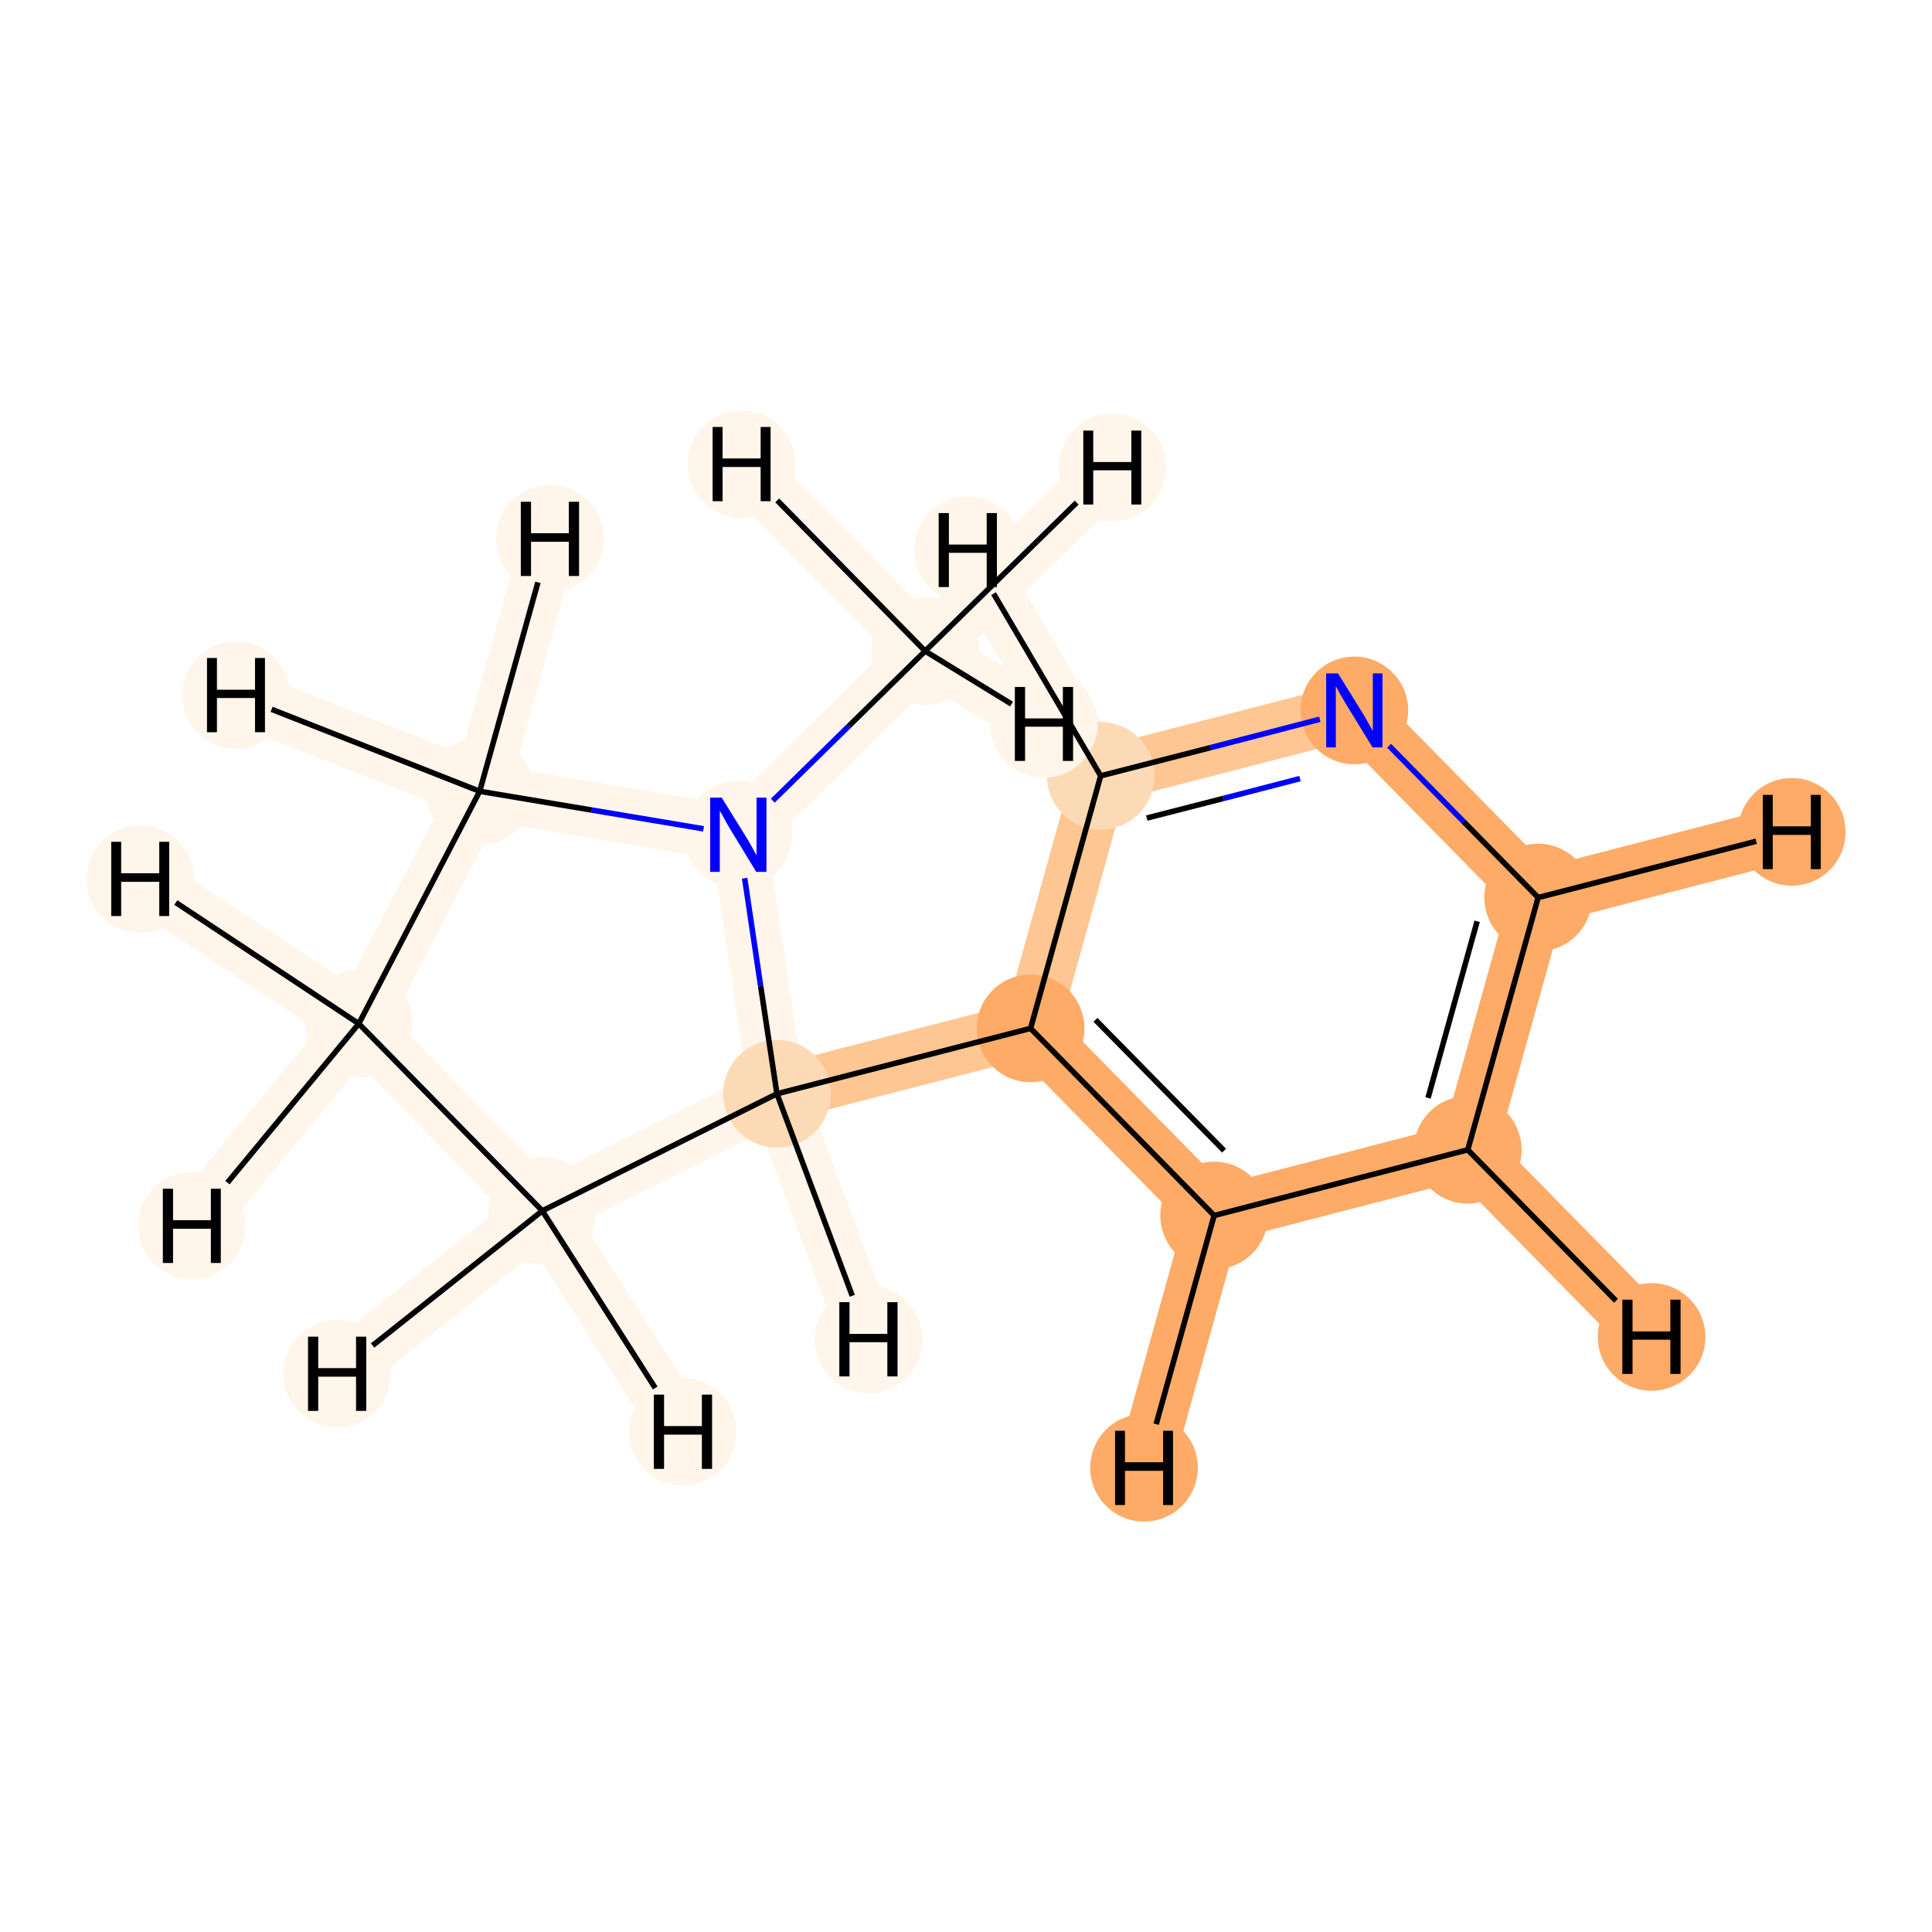 <?xml version='1.0' encoding='iso-8859-1'?>
<svg version='1.1' baseProfile='full'
              xmlns='http://www.w3.org/2000/svg'
                      xmlns:rdkit='http://www.rdkit.org/xml'
                      xmlns:xlink='http://www.w3.org/1999/xlink'
                  xml:space='preserve'
width='700px' height='700px' viewBox='0 0 700 700'>
<!-- END OF HEADER -->
<rect style='opacity:1.0;fill:#FFFFFF;stroke:none' width='700.0' height='700.0' x='0.0' y='0.0'> </rect>
<path d='M 335.2,235.9 L 267.5,302.4' style='fill:none;fill-rule:evenodd;stroke:#FFF5EB;stroke-width:20.3px;stroke-linecap:butt;stroke-linejoin:miter;stroke-opacity:1' />
<path d='M 335.2,235.9 L 403.0,169.4' style='fill:none;fill-rule:evenodd;stroke:#FFF5EB;stroke-width:20.3px;stroke-linecap:butt;stroke-linejoin:miter;stroke-opacity:1' />
<path d='M 335.2,235.9 L 378.2,262.3' style='fill:none;fill-rule:evenodd;stroke:#FFF5EB;stroke-width:20.3px;stroke-linecap:butt;stroke-linejoin:miter;stroke-opacity:1' />
<path d='M 335.2,235.9 L 268.7,168.2' style='fill:none;fill-rule:evenodd;stroke:#FFF5EB;stroke-width:20.3px;stroke-linecap:butt;stroke-linejoin:miter;stroke-opacity:1' />
<path d='M 267.5,302.4 L 173.8,286.7' style='fill:none;fill-rule:evenodd;stroke:#FFF5EB;stroke-width:20.3px;stroke-linecap:butt;stroke-linejoin:miter;stroke-opacity:1' />
<path d='M 267.5,302.4 L 281.5,396.3' style='fill:none;fill-rule:evenodd;stroke:#FFF5EB;stroke-width:20.3px;stroke-linecap:butt;stroke-linejoin:miter;stroke-opacity:1' />
<path d='M 173.8,286.7 L 130.0,370.9' style='fill:none;fill-rule:evenodd;stroke:#FFF5EB;stroke-width:20.3px;stroke-linecap:butt;stroke-linejoin:miter;stroke-opacity:1' />
<path d='M 173.8,286.7 L 85.5,251.9' style='fill:none;fill-rule:evenodd;stroke:#FFF5EB;stroke-width:20.3px;stroke-linecap:butt;stroke-linejoin:miter;stroke-opacity:1' />
<path d='M 173.8,286.7 L 199.3,195.2' style='fill:none;fill-rule:evenodd;stroke:#FFF5EB;stroke-width:20.3px;stroke-linecap:butt;stroke-linejoin:miter;stroke-opacity:1' />
<path d='M 130.0,370.9 L 196.5,438.7' style='fill:none;fill-rule:evenodd;stroke:#FFF5EB;stroke-width:20.3px;stroke-linecap:butt;stroke-linejoin:miter;stroke-opacity:1' />
<path d='M 130.0,370.9 L 69.5,444.1' style='fill:none;fill-rule:evenodd;stroke:#FFF5EB;stroke-width:20.3px;stroke-linecap:butt;stroke-linejoin:miter;stroke-opacity:1' />
<path d='M 130.0,370.9 L 50.8,318.5' style='fill:none;fill-rule:evenodd;stroke:#FFF5EB;stroke-width:20.3px;stroke-linecap:butt;stroke-linejoin:miter;stroke-opacity:1' />
<path d='M 196.5,438.7 L 281.5,396.3' style='fill:none;fill-rule:evenodd;stroke:#FFF5EB;stroke-width:20.3px;stroke-linecap:butt;stroke-linejoin:miter;stroke-opacity:1' />
<path d='M 196.5,438.7 L 247.4,518.8' style='fill:none;fill-rule:evenodd;stroke:#FFF5EB;stroke-width:20.3px;stroke-linecap:butt;stroke-linejoin:miter;stroke-opacity:1' />
<path d='M 196.5,438.7 L 122.1,497.7' style='fill:none;fill-rule:evenodd;stroke:#FFF5EB;stroke-width:20.3px;stroke-linecap:butt;stroke-linejoin:miter;stroke-opacity:1' />
<path d='M 281.5,396.3 L 373.4,372.6' style='fill:none;fill-rule:evenodd;stroke:#FDC692;stroke-width:20.3px;stroke-linecap:butt;stroke-linejoin:miter;stroke-opacity:1' />
<path d='M 281.5,396.3 L 314.7,485.3' style='fill:none;fill-rule:evenodd;stroke:#FFF5EB;stroke-width:20.3px;stroke-linecap:butt;stroke-linejoin:miter;stroke-opacity:1' />
<path d='M 373.4,372.6 L 439.9,440.4' style='fill:none;fill-rule:evenodd;stroke:#FDAB67;stroke-width:20.3px;stroke-linecap:butt;stroke-linejoin:miter;stroke-opacity:1' />
<path d='M 373.4,372.6 L 398.8,281.1' style='fill:none;fill-rule:evenodd;stroke:#FDC692;stroke-width:20.3px;stroke-linecap:butt;stroke-linejoin:miter;stroke-opacity:1' />
<path d='M 439.9,440.4 L 531.8,416.6' style='fill:none;fill-rule:evenodd;stroke:#FDAB67;stroke-width:20.3px;stroke-linecap:butt;stroke-linejoin:miter;stroke-opacity:1' />
<path d='M 439.9,440.4 L 414.5,531.8' style='fill:none;fill-rule:evenodd;stroke:#FDAB67;stroke-width:20.3px;stroke-linecap:butt;stroke-linejoin:miter;stroke-opacity:1' />
<path d='M 531.8,416.6 L 557.3,325.2' style='fill:none;fill-rule:evenodd;stroke:#FDAB67;stroke-width:20.3px;stroke-linecap:butt;stroke-linejoin:miter;stroke-opacity:1' />
<path d='M 531.8,416.6 L 598.4,484.4' style='fill:none;fill-rule:evenodd;stroke:#FDAB67;stroke-width:20.3px;stroke-linecap:butt;stroke-linejoin:miter;stroke-opacity:1' />
<path d='M 557.3,325.2 L 490.7,257.4' style='fill:none;fill-rule:evenodd;stroke:#FDAB67;stroke-width:20.3px;stroke-linecap:butt;stroke-linejoin:miter;stroke-opacity:1' />
<path d='M 557.3,325.2 L 649.2,301.4' style='fill:none;fill-rule:evenodd;stroke:#FDAB67;stroke-width:20.3px;stroke-linecap:butt;stroke-linejoin:miter;stroke-opacity:1' />
<path d='M 490.7,257.4 L 398.8,281.1' style='fill:none;fill-rule:evenodd;stroke:#FDC692;stroke-width:20.3px;stroke-linecap:butt;stroke-linejoin:miter;stroke-opacity:1' />
<path d='M 398.8,281.1 L 350.7,199.3' style='fill:none;fill-rule:evenodd;stroke:#FFF5EB;stroke-width:20.3px;stroke-linecap:butt;stroke-linejoin:miter;stroke-opacity:1' />
<ellipse cx='335.2' cy='235.9' rx='19.0' ry='19.0'  style='fill:#FFF5EB;fill-rule:evenodd;stroke:#FFF5EB;stroke-width:1.0px;stroke-linecap:butt;stroke-linejoin:miter;stroke-opacity:1' />
<ellipse cx='267.5' cy='302.4' rx='19.0' ry='19.0'  style='fill:#FFF5EB;fill-rule:evenodd;stroke:#FFF5EB;stroke-width:1.0px;stroke-linecap:butt;stroke-linejoin:miter;stroke-opacity:1' />
<ellipse cx='173.8' cy='286.7' rx='19.0' ry='19.0'  style='fill:#FFF5EB;fill-rule:evenodd;stroke:#FFF5EB;stroke-width:1.0px;stroke-linecap:butt;stroke-linejoin:miter;stroke-opacity:1' />
<ellipse cx='130.0' cy='370.9' rx='19.0' ry='19.0'  style='fill:#FFF5EB;fill-rule:evenodd;stroke:#FFF5EB;stroke-width:1.0px;stroke-linecap:butt;stroke-linejoin:miter;stroke-opacity:1' />
<ellipse cx='196.5' cy='438.7' rx='19.0' ry='19.0'  style='fill:#FFF5EB;fill-rule:evenodd;stroke:#FFF5EB;stroke-width:1.0px;stroke-linecap:butt;stroke-linejoin:miter;stroke-opacity:1' />
<ellipse cx='281.5' cy='396.3' rx='19.0' ry='19.0'  style='fill:#FDDAB6;fill-rule:evenodd;stroke:#FDDAB6;stroke-width:1.0px;stroke-linecap:butt;stroke-linejoin:miter;stroke-opacity:1' />
<ellipse cx='373.4' cy='372.6' rx='19.0' ry='19.0'  style='fill:#FDAB67;fill-rule:evenodd;stroke:#FDAB67;stroke-width:1.0px;stroke-linecap:butt;stroke-linejoin:miter;stroke-opacity:1' />
<ellipse cx='439.9' cy='440.4' rx='19.0' ry='19.0'  style='fill:#FDAB67;fill-rule:evenodd;stroke:#FDAB67;stroke-width:1.0px;stroke-linecap:butt;stroke-linejoin:miter;stroke-opacity:1' />
<ellipse cx='531.8' cy='416.6' rx='19.0' ry='19.0'  style='fill:#FDAB67;fill-rule:evenodd;stroke:#FDAB67;stroke-width:1.0px;stroke-linecap:butt;stroke-linejoin:miter;stroke-opacity:1' />
<ellipse cx='557.3' cy='325.2' rx='19.0' ry='19.0'  style='fill:#FDAB67;fill-rule:evenodd;stroke:#FDAB67;stroke-width:1.0px;stroke-linecap:butt;stroke-linejoin:miter;stroke-opacity:1' />
<ellipse cx='490.7' cy='257.4' rx='19.0' ry='19.0'  style='fill:#FDAB67;fill-rule:evenodd;stroke:#FDAB67;stroke-width:1.0px;stroke-linecap:butt;stroke-linejoin:miter;stroke-opacity:1' />
<ellipse cx='398.8' cy='281.1' rx='19.0' ry='19.0'  style='fill:#FDDAB6;fill-rule:evenodd;stroke:#FDDAB6;stroke-width:1.0px;stroke-linecap:butt;stroke-linejoin:miter;stroke-opacity:1' />
<ellipse cx='403.0' cy='169.4' rx='19.0' ry='19.0'  style='fill:#FFF5EB;fill-rule:evenodd;stroke:#FFF5EB;stroke-width:1.0px;stroke-linecap:butt;stroke-linejoin:miter;stroke-opacity:1' />
<ellipse cx='378.2' cy='262.3' rx='19.0' ry='19.0'  style='fill:#FFF5EB;fill-rule:evenodd;stroke:#FFF5EB;stroke-width:1.0px;stroke-linecap:butt;stroke-linejoin:miter;stroke-opacity:1' />
<ellipse cx='268.7' cy='168.2' rx='19.0' ry='19.0'  style='fill:#FFF5EB;fill-rule:evenodd;stroke:#FFF5EB;stroke-width:1.0px;stroke-linecap:butt;stroke-linejoin:miter;stroke-opacity:1' />
<ellipse cx='85.5' cy='251.9' rx='19.0' ry='19.0'  style='fill:#FFF5EB;fill-rule:evenodd;stroke:#FFF5EB;stroke-width:1.0px;stroke-linecap:butt;stroke-linejoin:miter;stroke-opacity:1' />
<ellipse cx='199.3' cy='195.2' rx='19.0' ry='19.0'  style='fill:#FFF5EB;fill-rule:evenodd;stroke:#FFF5EB;stroke-width:1.0px;stroke-linecap:butt;stroke-linejoin:miter;stroke-opacity:1' />
<ellipse cx='69.5' cy='444.1' rx='19.0' ry='19.0'  style='fill:#FFF5EB;fill-rule:evenodd;stroke:#FFF5EB;stroke-width:1.0px;stroke-linecap:butt;stroke-linejoin:miter;stroke-opacity:1' />
<ellipse cx='50.8' cy='318.5' rx='19.0' ry='19.0'  style='fill:#FFF5EB;fill-rule:evenodd;stroke:#FFF5EB;stroke-width:1.0px;stroke-linecap:butt;stroke-linejoin:miter;stroke-opacity:1' />
<ellipse cx='247.4' cy='518.8' rx='19.0' ry='19.0'  style='fill:#FFF5EB;fill-rule:evenodd;stroke:#FFF5EB;stroke-width:1.0px;stroke-linecap:butt;stroke-linejoin:miter;stroke-opacity:1' />
<ellipse cx='122.1' cy='497.7' rx='19.0' ry='19.0'  style='fill:#FFF5EB;fill-rule:evenodd;stroke:#FFF5EB;stroke-width:1.0px;stroke-linecap:butt;stroke-linejoin:miter;stroke-opacity:1' />
<ellipse cx='314.7' cy='485.3' rx='19.0' ry='19.0'  style='fill:#FFF5EB;fill-rule:evenodd;stroke:#FFF5EB;stroke-width:1.0px;stroke-linecap:butt;stroke-linejoin:miter;stroke-opacity:1' />
<ellipse cx='414.5' cy='531.8' rx='19.0' ry='19.0'  style='fill:#FDAB67;fill-rule:evenodd;stroke:#FDAB67;stroke-width:1.0px;stroke-linecap:butt;stroke-linejoin:miter;stroke-opacity:1' />
<ellipse cx='598.4' cy='484.4' rx='19.0' ry='19.0'  style='fill:#FDAB67;fill-rule:evenodd;stroke:#FDAB67;stroke-width:1.0px;stroke-linecap:butt;stroke-linejoin:miter;stroke-opacity:1' />
<ellipse cx='649.2' cy='301.4' rx='19.0' ry='19.0'  style='fill:#FDAB67;fill-rule:evenodd;stroke:#FDAB67;stroke-width:1.0px;stroke-linecap:butt;stroke-linejoin:miter;stroke-opacity:1' />
<ellipse cx='350.7' cy='199.3' rx='19.0' ry='19.0'  style='fill:#FFF5EB;fill-rule:evenodd;stroke:#FFF5EB;stroke-width:1.0px;stroke-linecap:butt;stroke-linejoin:miter;stroke-opacity:1' />
<path class='bond-0 atom-0 atom-1' d='M 335.2,235.9 L 307.6,263.0' style='fill:none;fill-rule:evenodd;stroke:#000000;stroke-width:2.0px;stroke-linecap:butt;stroke-linejoin:miter;stroke-opacity:1' />
<path class='bond-0 atom-0 atom-1' d='M 307.6,263.0 L 280.0,290.1' style='fill:none;fill-rule:evenodd;stroke:#0000FF;stroke-width:2.0px;stroke-linecap:butt;stroke-linejoin:miter;stroke-opacity:1' />
<path class='bond-13 atom-0 atom-12' d='M 335.2,235.9 L 390.1,182.1' style='fill:none;fill-rule:evenodd;stroke:#000000;stroke-width:2.0px;stroke-linecap:butt;stroke-linejoin:miter;stroke-opacity:1' />
<path class='bond-14 atom-0 atom-13' d='M 335.2,235.9 L 366.5,255.1' style='fill:none;fill-rule:evenodd;stroke:#000000;stroke-width:2.0px;stroke-linecap:butt;stroke-linejoin:miter;stroke-opacity:1' />
<path class='bond-15 atom-0 atom-14' d='M 335.2,235.9 L 281.6,181.3' style='fill:none;fill-rule:evenodd;stroke:#000000;stroke-width:2.0px;stroke-linecap:butt;stroke-linejoin:miter;stroke-opacity:1' />
<path class='bond-1 atom-1 atom-2' d='M 254.9,300.3 L 214.4,293.5' style='fill:none;fill-rule:evenodd;stroke:#0000FF;stroke-width:2.0px;stroke-linecap:butt;stroke-linejoin:miter;stroke-opacity:1' />
<path class='bond-1 atom-1 atom-2' d='M 214.4,293.5 L 173.8,286.7' style='fill:none;fill-rule:evenodd;stroke:#000000;stroke-width:2.0px;stroke-linecap:butt;stroke-linejoin:miter;stroke-opacity:1' />
<path class='bond-11 atom-5 atom-1' d='M 281.5,396.3 L 275.6,357.3' style='fill:none;fill-rule:evenodd;stroke:#000000;stroke-width:2.0px;stroke-linecap:butt;stroke-linejoin:miter;stroke-opacity:1' />
<path class='bond-11 atom-5 atom-1' d='M 275.6,357.3 L 269.8,318.2' style='fill:none;fill-rule:evenodd;stroke:#0000FF;stroke-width:2.0px;stroke-linecap:butt;stroke-linejoin:miter;stroke-opacity:1' />
<path class='bond-2 atom-2 atom-3' d='M 173.8,286.7 L 130.0,370.9' style='fill:none;fill-rule:evenodd;stroke:#000000;stroke-width:2.0px;stroke-linecap:butt;stroke-linejoin:miter;stroke-opacity:1' />
<path class='bond-16 atom-2 atom-15' d='M 173.8,286.7 L 98.4,257.0' style='fill:none;fill-rule:evenodd;stroke:#000000;stroke-width:2.0px;stroke-linecap:butt;stroke-linejoin:miter;stroke-opacity:1' />
<path class='bond-17 atom-2 atom-16' d='M 173.8,286.7 L 194.9,211.0' style='fill:none;fill-rule:evenodd;stroke:#000000;stroke-width:2.0px;stroke-linecap:butt;stroke-linejoin:miter;stroke-opacity:1' />
<path class='bond-3 atom-3 atom-4' d='M 130.0,370.9 L 196.5,438.7' style='fill:none;fill-rule:evenodd;stroke:#000000;stroke-width:2.0px;stroke-linecap:butt;stroke-linejoin:miter;stroke-opacity:1' />
<path class='bond-18 atom-3 atom-17' d='M 130.0,370.9 L 82.4,428.5' style='fill:none;fill-rule:evenodd;stroke:#000000;stroke-width:2.0px;stroke-linecap:butt;stroke-linejoin:miter;stroke-opacity:1' />
<path class='bond-19 atom-3 atom-18' d='M 130.0,370.9 L 63.7,327.0' style='fill:none;fill-rule:evenodd;stroke:#000000;stroke-width:2.0px;stroke-linecap:butt;stroke-linejoin:miter;stroke-opacity:1' />
<path class='bond-4 atom-4 atom-5' d='M 196.5,438.7 L 281.5,396.3' style='fill:none;fill-rule:evenodd;stroke:#000000;stroke-width:2.0px;stroke-linecap:butt;stroke-linejoin:miter;stroke-opacity:1' />
<path class='bond-20 atom-4 atom-19' d='M 196.5,438.7 L 237.4,502.9' style='fill:none;fill-rule:evenodd;stroke:#000000;stroke-width:2.0px;stroke-linecap:butt;stroke-linejoin:miter;stroke-opacity:1' />
<path class='bond-21 atom-4 atom-20' d='M 196.5,438.7 L 135.0,487.5' style='fill:none;fill-rule:evenodd;stroke:#000000;stroke-width:2.0px;stroke-linecap:butt;stroke-linejoin:miter;stroke-opacity:1' />
<path class='bond-5 atom-5 atom-6' d='M 281.5,396.3 L 373.4,372.6' style='fill:none;fill-rule:evenodd;stroke:#000000;stroke-width:2.0px;stroke-linecap:butt;stroke-linejoin:miter;stroke-opacity:1' />
<path class='bond-22 atom-5 atom-21' d='M 281.5,396.3 L 308.8,469.5' style='fill:none;fill-rule:evenodd;stroke:#000000;stroke-width:2.0px;stroke-linecap:butt;stroke-linejoin:miter;stroke-opacity:1' />
<path class='bond-6 atom-6 atom-7' d='M 373.4,372.6 L 439.9,440.4' style='fill:none;fill-rule:evenodd;stroke:#000000;stroke-width:2.0px;stroke-linecap:butt;stroke-linejoin:miter;stroke-opacity:1' />
<path class='bond-6 atom-6 atom-7' d='M 396.9,369.5 L 443.5,416.9' style='fill:none;fill-rule:evenodd;stroke:#000000;stroke-width:2.0px;stroke-linecap:butt;stroke-linejoin:miter;stroke-opacity:1' />
<path class='bond-12 atom-11 atom-6' d='M 398.8,281.1 L 373.4,372.6' style='fill:none;fill-rule:evenodd;stroke:#000000;stroke-width:2.0px;stroke-linecap:butt;stroke-linejoin:miter;stroke-opacity:1' />
<path class='bond-7 atom-7 atom-8' d='M 439.9,440.4 L 531.8,416.6' style='fill:none;fill-rule:evenodd;stroke:#000000;stroke-width:2.0px;stroke-linecap:butt;stroke-linejoin:miter;stroke-opacity:1' />
<path class='bond-23 atom-7 atom-22' d='M 439.9,440.4 L 418.9,516.0' style='fill:none;fill-rule:evenodd;stroke:#000000;stroke-width:2.0px;stroke-linecap:butt;stroke-linejoin:miter;stroke-opacity:1' />
<path class='bond-8 atom-8 atom-9' d='M 531.8,416.6 L 557.3,325.2' style='fill:none;fill-rule:evenodd;stroke:#000000;stroke-width:2.0px;stroke-linecap:butt;stroke-linejoin:miter;stroke-opacity:1' />
<path class='bond-8 atom-8 atom-9' d='M 517.4,397.8 L 535.2,333.8' style='fill:none;fill-rule:evenodd;stroke:#000000;stroke-width:2.0px;stroke-linecap:butt;stroke-linejoin:miter;stroke-opacity:1' />
<path class='bond-24 atom-8 atom-23' d='M 531.8,416.6 L 585.5,471.3' style='fill:none;fill-rule:evenodd;stroke:#000000;stroke-width:2.0px;stroke-linecap:butt;stroke-linejoin:miter;stroke-opacity:1' />
<path class='bond-9 atom-9 atom-10' d='M 557.3,325.2 L 530.3,297.7' style='fill:none;fill-rule:evenodd;stroke:#000000;stroke-width:2.0px;stroke-linecap:butt;stroke-linejoin:miter;stroke-opacity:1' />
<path class='bond-9 atom-9 atom-10' d='M 530.3,297.7 L 503.3,270.2' style='fill:none;fill-rule:evenodd;stroke:#0000FF;stroke-width:2.0px;stroke-linecap:butt;stroke-linejoin:miter;stroke-opacity:1' />
<path class='bond-25 atom-9 atom-24' d='M 557.3,325.2 L 636.3,304.8' style='fill:none;fill-rule:evenodd;stroke:#000000;stroke-width:2.0px;stroke-linecap:butt;stroke-linejoin:miter;stroke-opacity:1' />
<path class='bond-10 atom-10 atom-11' d='M 478.2,260.6 L 438.5,270.9' style='fill:none;fill-rule:evenodd;stroke:#0000FF;stroke-width:2.0px;stroke-linecap:butt;stroke-linejoin:miter;stroke-opacity:1' />
<path class='bond-10 atom-10 atom-11' d='M 438.5,270.9 L 398.8,281.1' style='fill:none;fill-rule:evenodd;stroke:#000000;stroke-width:2.0px;stroke-linecap:butt;stroke-linejoin:miter;stroke-opacity:1' />
<path class='bond-10 atom-10 atom-11' d='M 471.0,282.1 L 443.2,289.3' style='fill:none;fill-rule:evenodd;stroke:#0000FF;stroke-width:2.0px;stroke-linecap:butt;stroke-linejoin:miter;stroke-opacity:1' />
<path class='bond-10 atom-10 atom-11' d='M 443.2,289.3 L 415.5,296.4' style='fill:none;fill-rule:evenodd;stroke:#000000;stroke-width:2.0px;stroke-linecap:butt;stroke-linejoin:miter;stroke-opacity:1' />
<path class='bond-26 atom-11 atom-25' d='M 398.8,281.1 L 360.0,215.1' style='fill:none;fill-rule:evenodd;stroke:#000000;stroke-width:2.0px;stroke-linecap:butt;stroke-linejoin:miter;stroke-opacity:1' />
<path  class='atom-1' d='M 261.5 289.0
L 270.3 303.2
Q 271.2 304.6, 272.6 307.2
Q 274.0 309.7, 274.1 309.9
L 274.1 289.0
L 277.7 289.0
L 277.7 315.9
L 274.0 315.9
L 264.5 300.3
Q 263.4 298.5, 262.3 296.4
Q 261.1 294.3, 260.8 293.7
L 260.8 315.9
L 257.3 315.9
L 257.3 289.0
L 261.5 289.0
' fill='#0000FF'/>
<path  class='atom-10' d='M 484.8 244.0
L 493.6 258.2
Q 494.5 259.6, 495.9 262.2
Q 497.3 264.7, 497.4 264.8
L 497.4 244.0
L 500.9 244.0
L 500.9 270.8
L 497.3 270.8
L 487.8 255.3
Q 486.7 253.5, 485.5 251.4
Q 484.4 249.3, 484.0 248.6
L 484.0 270.8
L 480.5 270.8
L 480.5 244.0
L 484.8 244.0
' fill='#0000FF'/>
<path  class='atom-12' d='M 392.5 156.0
L 396.1 156.0
L 396.1 167.4
L 409.9 167.4
L 409.9 156.0
L 413.5 156.0
L 413.5 182.8
L 409.9 182.8
L 409.9 170.4
L 396.1 170.4
L 396.1 182.8
L 392.5 182.8
L 392.5 156.0
' fill='#000000'/>
<path  class='atom-13' d='M 367.7 248.9
L 371.4 248.9
L 371.4 260.3
L 385.1 260.3
L 385.1 248.9
L 388.8 248.9
L 388.8 275.7
L 385.1 275.7
L 385.1 263.3
L 371.4 263.3
L 371.4 275.7
L 367.7 275.7
L 367.7 248.9
' fill='#000000'/>
<path  class='atom-14' d='M 258.2 154.7
L 261.8 154.7
L 261.8 166.1
L 275.6 166.1
L 275.6 154.7
L 279.2 154.7
L 279.2 181.6
L 275.6 181.6
L 275.6 169.2
L 261.8 169.2
L 261.8 181.6
L 258.2 181.6
L 258.2 154.7
' fill='#000000'/>
<path  class='atom-15' d='M 75.0 238.4
L 78.6 238.4
L 78.6 249.9
L 92.4 249.9
L 92.4 238.4
L 96.0 238.4
L 96.0 265.3
L 92.4 265.3
L 92.4 252.9
L 78.6 252.9
L 78.6 265.3
L 75.0 265.3
L 75.0 238.4
' fill='#000000'/>
<path  class='atom-16' d='M 188.7 181.8
L 192.4 181.8
L 192.4 193.2
L 206.1 193.2
L 206.1 181.8
L 209.8 181.8
L 209.8 208.7
L 206.1 208.7
L 206.1 196.3
L 192.4 196.3
L 192.4 208.7
L 188.7 208.7
L 188.7 181.8
' fill='#000000'/>
<path  class='atom-17' d='M 59.0 430.7
L 62.7 430.7
L 62.7 442.1
L 76.4 442.1
L 76.4 430.7
L 80.0 430.7
L 80.0 457.6
L 76.4 457.6
L 76.4 445.2
L 62.7 445.2
L 62.7 457.6
L 59.0 457.6
L 59.0 430.7
' fill='#000000'/>
<path  class='atom-18' d='M 40.3 305.0
L 43.9 305.0
L 43.9 316.4
L 57.7 316.4
L 57.7 305.0
L 61.3 305.0
L 61.3 331.9
L 57.7 331.9
L 57.7 319.5
L 43.9 319.5
L 43.9 331.9
L 40.3 331.9
L 40.3 305.0
' fill='#000000'/>
<path  class='atom-19' d='M 236.9 505.3
L 240.6 505.3
L 240.6 516.7
L 254.3 516.7
L 254.3 505.3
L 258.0 505.3
L 258.0 532.2
L 254.3 532.2
L 254.3 519.8
L 240.6 519.8
L 240.6 532.2
L 236.9 532.2
L 236.9 505.3
' fill='#000000'/>
<path  class='atom-20' d='M 111.6 484.3
L 115.3 484.3
L 115.3 495.7
L 129.0 495.7
L 129.0 484.3
L 132.7 484.3
L 132.7 511.2
L 129.0 511.2
L 129.0 498.8
L 115.3 498.8
L 115.3 511.2
L 111.6 511.2
L 111.6 484.3
' fill='#000000'/>
<path  class='atom-21' d='M 304.1 471.8
L 307.8 471.8
L 307.8 483.3
L 321.5 483.3
L 321.5 471.8
L 325.2 471.8
L 325.2 498.7
L 321.5 498.7
L 321.5 486.3
L 307.8 486.3
L 307.8 498.7
L 304.1 498.7
L 304.1 471.8
' fill='#000000'/>
<path  class='atom-22' d='M 404.0 518.4
L 407.6 518.4
L 407.6 529.8
L 421.4 529.8
L 421.4 518.4
L 425.0 518.4
L 425.0 545.3
L 421.4 545.3
L 421.4 532.9
L 407.6 532.9
L 407.6 545.3
L 404.0 545.3
L 404.0 518.4
' fill='#000000'/>
<path  class='atom-23' d='M 587.8 470.9
L 591.5 470.9
L 591.5 482.4
L 605.2 482.4
L 605.2 470.9
L 608.9 470.9
L 608.9 497.8
L 605.2 497.8
L 605.2 485.4
L 591.5 485.4
L 591.5 497.8
L 587.8 497.8
L 587.8 470.9
' fill='#000000'/>
<path  class='atom-24' d='M 638.7 288.0
L 642.3 288.0
L 642.3 299.4
L 656.1 299.4
L 656.1 288.0
L 659.7 288.0
L 659.7 314.9
L 656.1 314.9
L 656.1 302.5
L 642.3 302.5
L 642.3 314.9
L 638.7 314.9
L 638.7 288.0
' fill='#000000'/>
<path  class='atom-25' d='M 340.1 185.9
L 343.8 185.9
L 343.8 197.3
L 357.5 197.3
L 357.5 185.9
L 361.2 185.9
L 361.2 212.7
L 357.5 212.7
L 357.5 200.3
L 343.8 200.3
L 343.8 212.7
L 340.1 212.7
L 340.1 185.9
' fill='#000000'/>
</svg>

